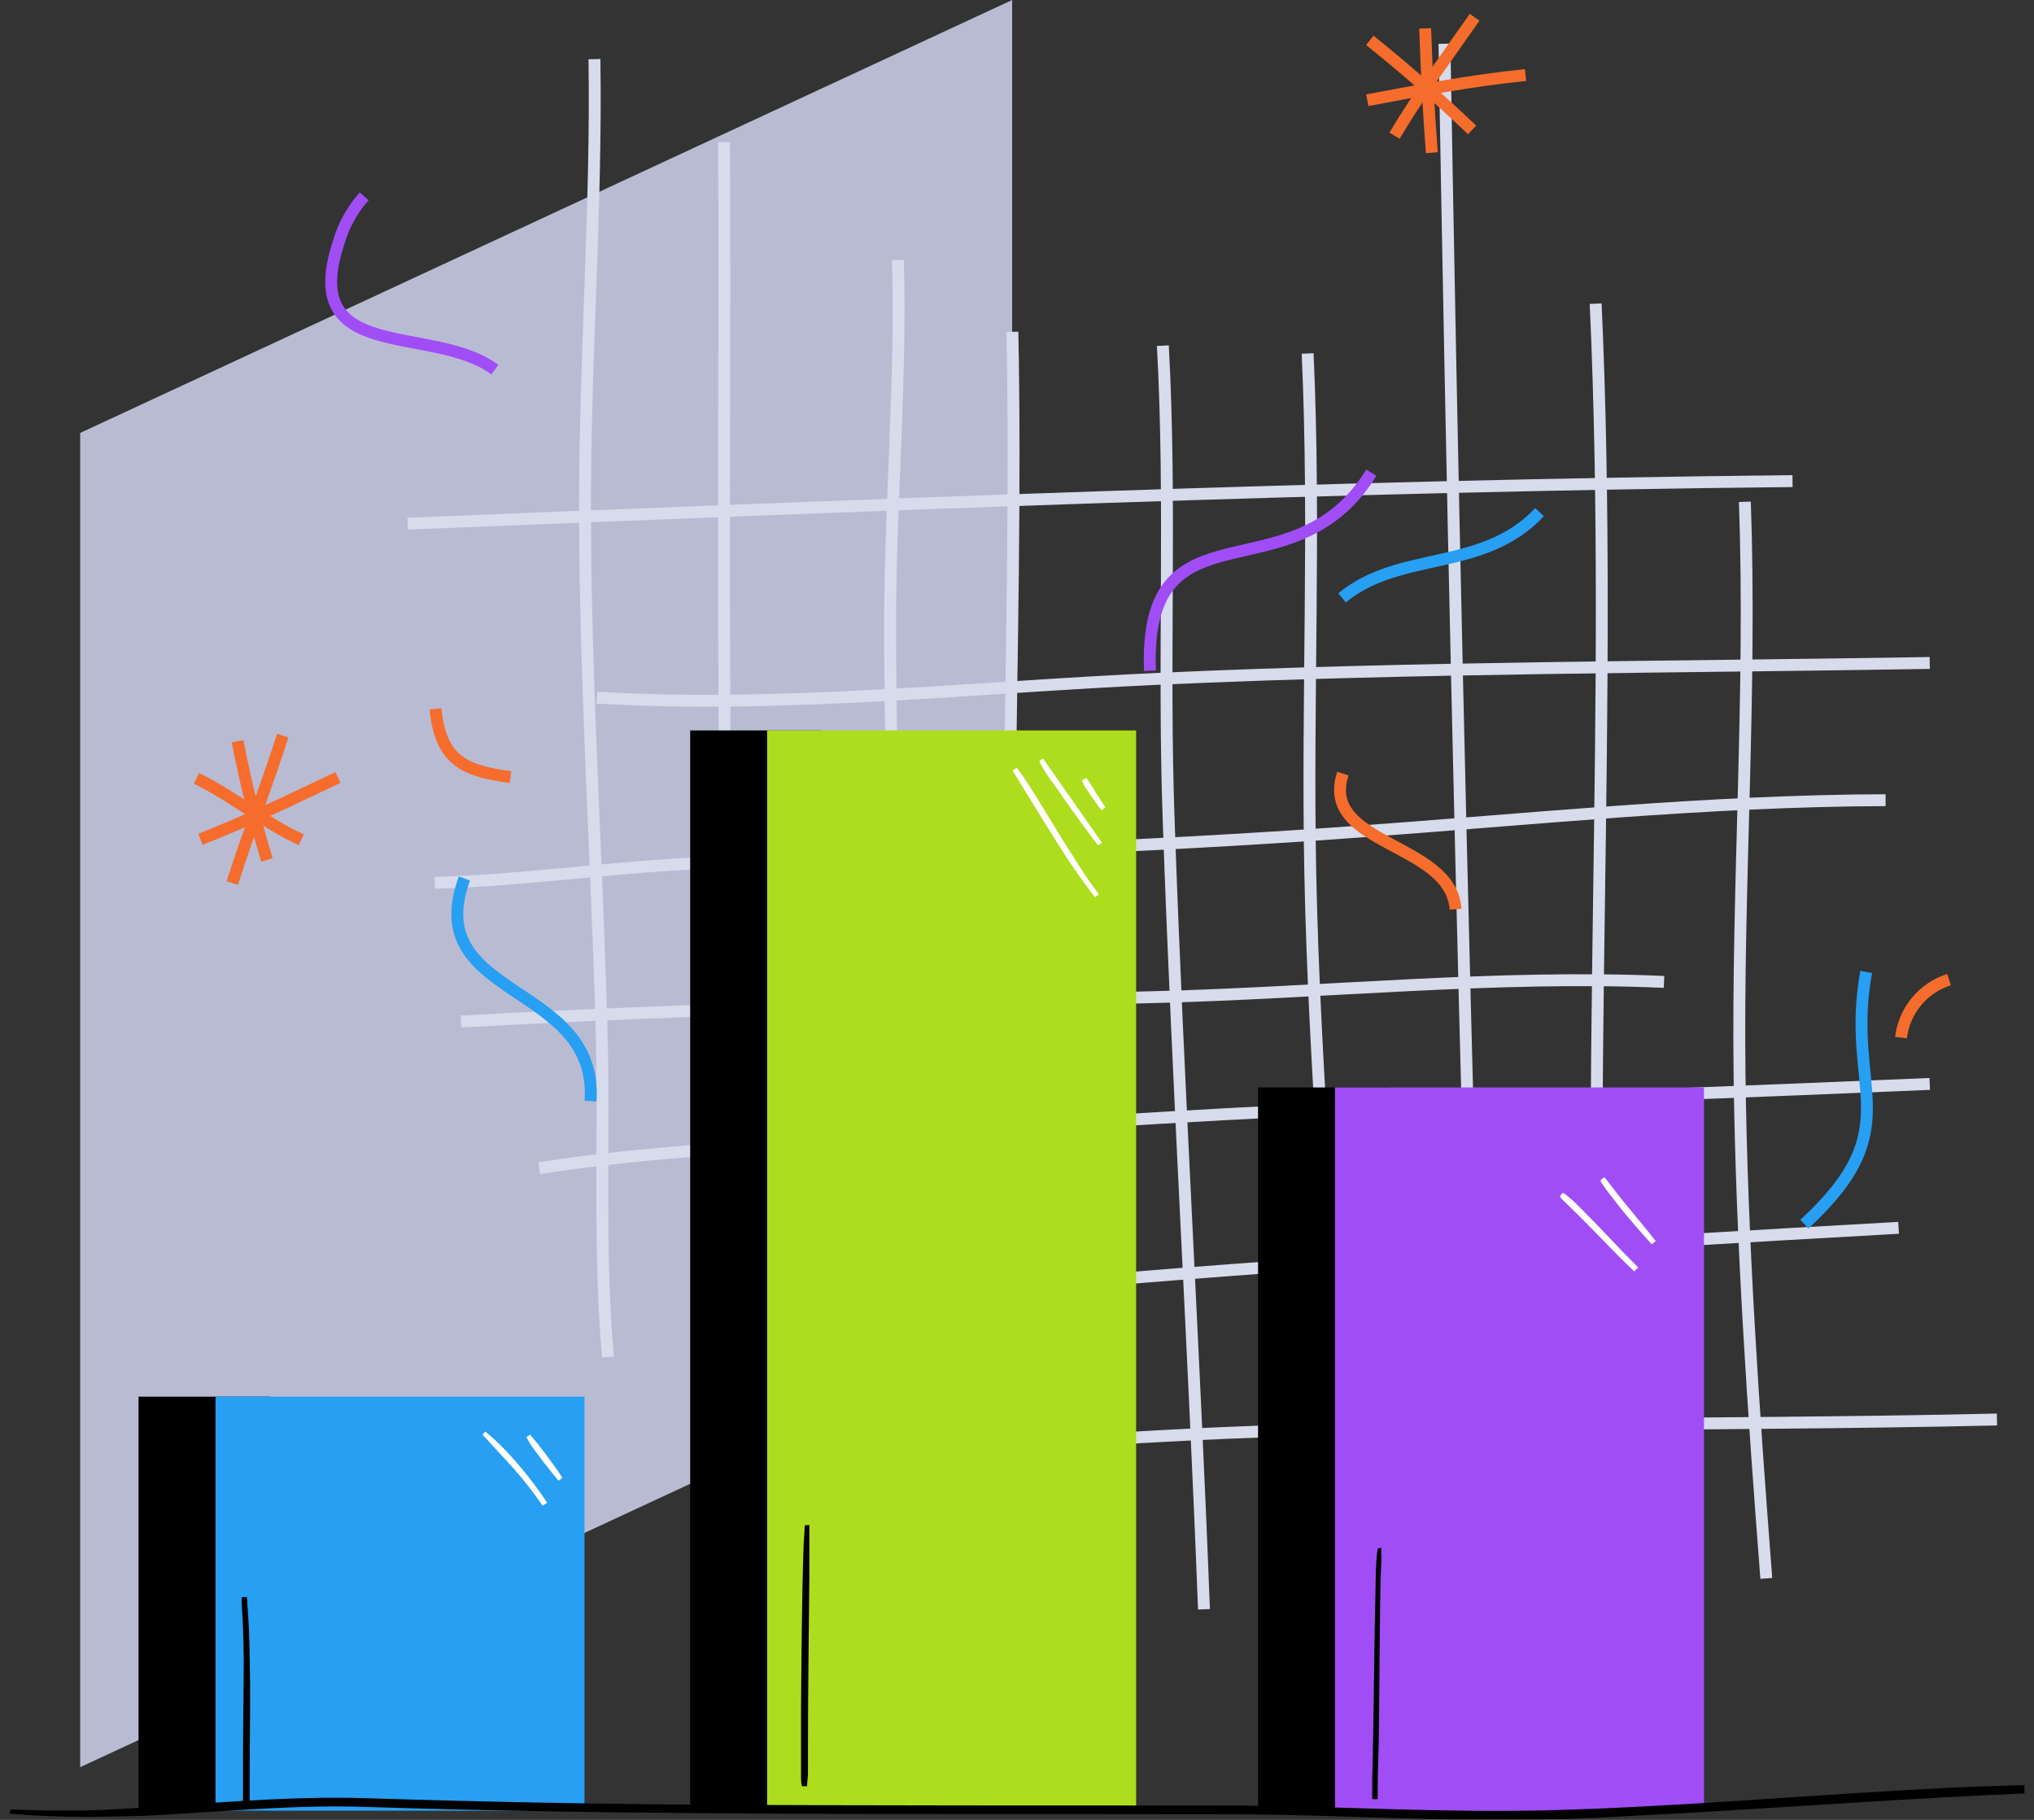 <svg width="171" height="153" viewBox="0 0 171 153" fill="none" xmlns="http://www.w3.org/2000/svg">
<rect x="0" y="0" width="171" height="153" fill="#333333" stroke="none"/>
<path fill-rule="evenodd" clip-rule="evenodd" d="M85.092 0L6.74 36.398V148.571L85.092 112.173V0Z" fill="#B9BBD3"/>
<path d="M49.977 4.973C50.167 17.515 49.171 30.026 49.181 42.569C49.181 57.168 50.168 71.821 50.571 86.42C50.825 95.623 50.305 104.9 51.111 114.082" stroke="#D7DBEC" stroke-linejoin="round"/>
<path d="M60.876 11.949C61.014 44.933 60.335 77.938 62.413 110.869" stroke="#D7DBEC" stroke-linejoin="round"/>
<path d="M75.486 21.851C75.783 32.051 74.85 42.187 74.829 52.376C74.829 71.577 76.069 90.894 77.098 110.063" stroke="#D7DBEC" stroke-linejoin="round"/>
<path d="M85.113 27.895C85.654 54.74 83.713 82.073 85.802 108.865" stroke="#D7DBEC" stroke-linejoin="round"/>
<path d="M97.762 29.061C98.493 42.463 97.762 55.811 98.26 69.202C99.023 91.234 100.38 113.255 101.218 135.297" stroke="#D7DBEC" stroke-linejoin="round"/>
<path d="M109.933 29.718C110.601 44.286 109.87 58.833 110.156 73.4C110.495 90.364 112.117 107.169 112.647 124.08" stroke="#D7DBEC" stroke-linejoin="round"/>
<path d="M121.437 3.679C122.052 39.727 122.868 75.722 123.886 111.664" stroke="#D7DBEC" stroke-linejoin="round"/>
<path d="M134.149 25.53C135.676 59.055 133.152 92.76 134.796 126.253" stroke="#D7DBEC" stroke-linejoin="round"/>
<path d="M146.692 42.187C147.264 58.26 146.045 74.344 146.246 90.428C146.427 104.518 147.413 118.662 148.494 132.699" stroke="#D7DBEC" stroke-linejoin="round"/>
<path d="M34.275 44.021C73.005 42.473 111.958 40.84 150.699 40.448" stroke="#D7DBEC" stroke-linejoin="round"/>
<path d="M50.189 58.652C65.785 59.585 81.996 57.762 97.56 57.062C119.062 56.087 140.744 56.097 162.235 55.737" stroke="#D7DBEC" stroke-linejoin="round"/>
<path d="M36.554 74.217C44.071 74.015 51.514 72.881 59.02 72.563C77.246 71.789 95.503 71.29 113.697 69.954C128.54 68.894 143.575 67.314 158.524 67.272" stroke="#D7DBEC" stroke-linejoin="round"/>
<path d="M38.749 85.879C58.236 84.819 77.723 84.331 97.231 83.823C111.301 83.462 125.858 81.935 139.896 82.55" stroke="#D7DBEC" stroke-linejoin="round"/>
<path d="M45.333 98.21C55.395 96.63 65.711 96.344 75.868 95.496C104.579 93.131 133.46 92.368 162.235 91.127" stroke="#D7DBEC" stroke-linejoin="round"/>
<path d="M84.859 108.303C109.7 106.087 134.69 104.635 159.616 103.225" stroke="#D7DBEC" stroke-linejoin="round"/>
<path d="M93.531 120.973C118.224 119.415 143.14 119.913 167.886 119.34" stroke="#D7DBEC" stroke-linejoin="round"/>
<path d="M30.617 16.508C29.636 17.603 28.911 18.904 28.496 20.314C25.019 30.715 36.342 27.163 41.601 31.076" stroke="#A14DF6" stroke-linejoin="round"/>
<path d="M96.68 56.394C96.118 41.636 108.682 50.52 115.287 39.738" stroke="#A14DF6" stroke-linejoin="round"/>
<path d="M112.828 50.266C117.652 46.248 124.66 48.145 129.431 43.056" stroke="#279FF2" stroke-linejoin="round"/>
<path d="M151.696 102.917C160.591 94.711 155.089 91.636 156.891 81.713" stroke="#279FF2" stroke-linejoin="round"/>
<path d="M39.046 73.856C35.303 84.034 50.327 82.54 49.648 92.569" stroke="#279FF2" stroke-linejoin="round"/>
<path d="M159.817 87.236C159.951 86.121 160.403 85.068 161.119 84.203C161.835 83.338 162.786 82.698 163.857 82.359" stroke="#F56C2C" stroke-linejoin="round"/>
<path d="M36.607 59.596C37.052 63.837 38.876 64.802 42.916 65.332" stroke="#F56C2C" stroke-linejoin="round"/>
<path d="M112.902 65.035C110.887 71.1 121.999 70.792 122.37 76.443" stroke="#F56C2C" stroke-linejoin="round"/>
<path d="M23.768 61.844C22.442 66.01 20.852 70.082 19.527 74.238" stroke="#F56C2C" stroke-linejoin="round"/>
<path d="M16.516 65.438C19.58 66.933 22.241 69.191 25.326 70.601" stroke="#F56C2C" stroke-linejoin="round"/>
<path d="M19.972 62.31C20.62 65.68 21.445 69.014 22.442 72.298" stroke="#F56C2C" stroke-linejoin="round"/>
<path d="M16.855 70.559C20.788 69.022 24.595 67.177 28.412 65.364" stroke="#F56C2C" stroke-linejoin="round"/>
<path d="M123.971 1.453C121.702 4.707 119.263 7.984 117.238 11.408" stroke="#F56C2C" stroke-linejoin="round"/>
<path d="M115.16 3.393C118.129 5.768 121.013 8.302 123.759 10.921" stroke="#F56C2C" stroke-linejoin="round"/>
<path d="M119.815 2.385C119.931 5.863 120.101 9.372 120.377 12.839" stroke="#F56C2C" stroke-linejoin="round"/>
<path d="M114.948 8.429C119.348 7.591 123.801 6.764 128.254 6.308" stroke="#F56C2C" stroke-linejoin="round"/>
<path d="M69.082 61.409H58.024V152.24H69.082V61.409Z" fill="black"/>
<path d="M116.825 91.424H105.766V152.229H116.825V91.424Z" fill="black"/>
<path d="M22.707 117.421H11.649V152.229H22.707V117.421Z" fill="black"/>
<path d="M95.514 61.409H64.491V152.24H95.514V61.409Z" fill="#ADDD1C"/>
<path d="M143.256 91.424H112.234V152.229H143.256V91.424Z" fill="#A14DF6"/>
<path d="M49.139 117.421H18.117V152.229H49.139V117.421Z" fill="#279FF2"/>
<path fill-rule="evenodd" clip-rule="evenodd" d="M85.124 64.77L85.579 65.523C86.979 67.792 88.368 70.092 89.82 72.319C90.531 73.379 91.273 74.439 92.058 75.436L92.386 75.182C91.623 74.185 90.912 73.135 90.266 72.064C88.803 69.827 87.488 67.474 86.025 65.29C85.855 65.035 85.675 64.802 85.495 64.558L85.124 64.77Z" fill="white"/>
<path fill-rule="evenodd" clip-rule="evenodd" d="M87.382 63.964C87.409 64.051 87.441 64.136 87.477 64.219C87.863 64.898 88.295 65.55 88.771 66.169C89.683 67.505 90.623 68.82 91.591 70.114C91.824 70.442 92.079 70.76 92.323 71.078L92.641 70.845L87.689 63.773L87.382 63.964Z" fill="white"/>
<path fill-rule="evenodd" clip-rule="evenodd" d="M90.955 65.608C91.029 65.756 91.082 65.904 91.156 66.042C91.231 66.18 91.411 66.445 91.549 66.647C91.877 67.145 92.217 67.633 92.609 68.12L92.938 67.887C92.492 67.23 92.089 66.551 91.665 65.883C91.594 65.766 91.516 65.653 91.432 65.544L91.305 65.406L90.955 65.608Z" fill="white"/>
<path fill-rule="evenodd" clip-rule="evenodd" d="M40.562 120.623C40.933 120.994 41.283 121.387 41.622 121.768C42.163 122.341 42.682 122.903 43.212 123.497C44.077 124.478 44.881 125.512 45.619 126.592L46.001 126.338C45.27 125.228 44.469 124.166 43.605 123.157C43.085 122.553 42.544 121.959 41.983 121.408C41.601 121.037 41.198 120.698 40.795 120.348L40.562 120.623Z" fill="white"/>
<path fill-rule="evenodd" clip-rule="evenodd" d="M44.262 120.814C44.368 121.016 44.474 121.228 44.591 121.418C44.707 121.609 44.856 121.8 44.994 121.98C45.428 122.585 45.884 123.168 46.351 123.751L46.944 124.483L47.284 124.249C47.04 123.857 46.785 123.486 46.51 123.115C46.075 122.511 45.63 121.917 45.174 121.344C44.972 121.09 44.76 120.857 44.569 120.613L44.262 120.814Z" fill="white"/>
<path fill-rule="evenodd" clip-rule="evenodd" d="M131.138 100.564L131.255 100.754C131.361 100.871 131.488 100.977 131.604 101.094C133.152 102.578 134.616 104.126 136.11 105.642L137.393 106.893L137.722 106.554C136.238 105.091 134.849 103.543 133.386 102.08C132.877 101.571 132.378 101.02 131.827 100.595C131.736 100.509 131.636 100.431 131.53 100.362L131.382 100.288L131.138 100.564Z" fill="white"/>
<path fill-rule="evenodd" clip-rule="evenodd" d="M134.573 99.196V99.334C134.62 99.419 134.673 99.5 134.732 99.578C135.04 100.044 135.389 100.479 135.729 100.913C136.535 101.974 137.362 102.917 138.22 103.893L138.867 104.614L139.196 104.338L138.422 103.363C137.362 102.08 136.301 100.818 135.305 99.503C135.2 99.352 135.087 99.207 134.965 99.069L134.849 98.984L134.573 99.196Z" fill="white"/>
<path fill-rule="evenodd" clip-rule="evenodd" d="M0.803 152.483C3.797 152.728 6.802 152.802 9.804 152.706C11.218 152.706 12.632 152.653 14.045 152.547C19.622 152.24 25.21 151.72 30.755 151.911C40.403 152.218 50.04 152.377 59.667 152.441C74.108 152.558 88.538 152.494 103.02 152.526C109.244 152.526 115.468 152.844 121.691 152.95C124.374 152.95 126.992 152.95 129.717 152.95C132.442 152.95 135.124 152.77 137.828 152.632C147.55 152.144 157.241 151.391 166.963 150.925L170.197 150.776V150.077L166.953 150.172C157.22 150.543 147.54 151.402 137.807 151.89C135.114 152.031 132.417 152.137 129.717 152.208C127.056 152.282 124.416 152.282 121.734 152.208C115.499 152.112 109.276 151.794 103.042 151.794C88.569 151.794 74.129 151.794 59.688 151.731C50.069 151.667 40.438 151.483 30.797 151.179C25.231 150.999 19.611 151.455 14.024 151.826C11.628 151.996 9.242 152.165 6.857 152.218C4.864 152.218 2.87 152.218 0.888 152.123L0.803 152.483Z" fill="black"/>
<path fill-rule="evenodd" clip-rule="evenodd" d="M67.651 128.236C67.651 128.745 67.587 129.296 67.566 129.773C67.407 134.385 67.386 138.997 67.343 143.556C67.343 145.316 67.343 147.076 67.343 148.857C67.343 149.027 67.343 149.207 67.343 149.388C67.343 149.568 67.343 149.907 67.418 150.172H67.852C67.852 149.822 67.916 149.472 67.927 149.112C67.927 148.295 67.927 147.479 67.927 146.652C67.927 141.977 68.001 137.29 68.043 132.604C68.043 131.544 68.043 130.547 68.043 129.529C68.043 129.084 68.043 128.649 68.043 128.204L67.651 128.236Z" fill="black"/>
<path fill-rule="evenodd" clip-rule="evenodd" d="M115.828 130.187C115.828 130.324 115.775 130.462 115.765 130.6C115.637 131.872 115.659 133.134 115.627 134.406C115.499 139.453 115.51 144.51 115.362 149.568C115.362 150.024 115.362 150.469 115.362 150.914C115.356 151.027 115.356 151.141 115.362 151.254H115.828C115.833 151.169 115.833 151.084 115.828 150.999C115.828 150.67 115.828 150.331 115.828 149.939C115.828 148.953 115.881 147.967 115.902 146.981C115.987 142.485 115.966 137.99 116.051 133.495C116.051 132.434 116.157 131.48 116.125 130.462C116.125 130.356 116.125 130.24 116.125 130.123L115.828 130.187Z" fill="black"/>
<path fill-rule="evenodd" clip-rule="evenodd" d="M20.322 134.279C20.322 134.375 20.322 134.459 20.322 134.544C20.317 134.632 20.317 134.721 20.322 134.809C20.428 136.368 20.47 137.926 20.491 139.496C20.491 142.74 20.407 145.995 20.428 149.25C20.428 150.066 20.428 150.883 20.428 151.699H20.99C20.99 150.883 20.99 150.077 20.99 149.26C20.99 146.005 21.075 142.75 20.99 139.496C20.99 137.926 20.905 136.315 20.788 134.778C20.799 134.69 20.799 134.601 20.788 134.513C20.773 134.425 20.748 134.34 20.714 134.258L20.322 134.279Z" fill="black"/>
</svg>
